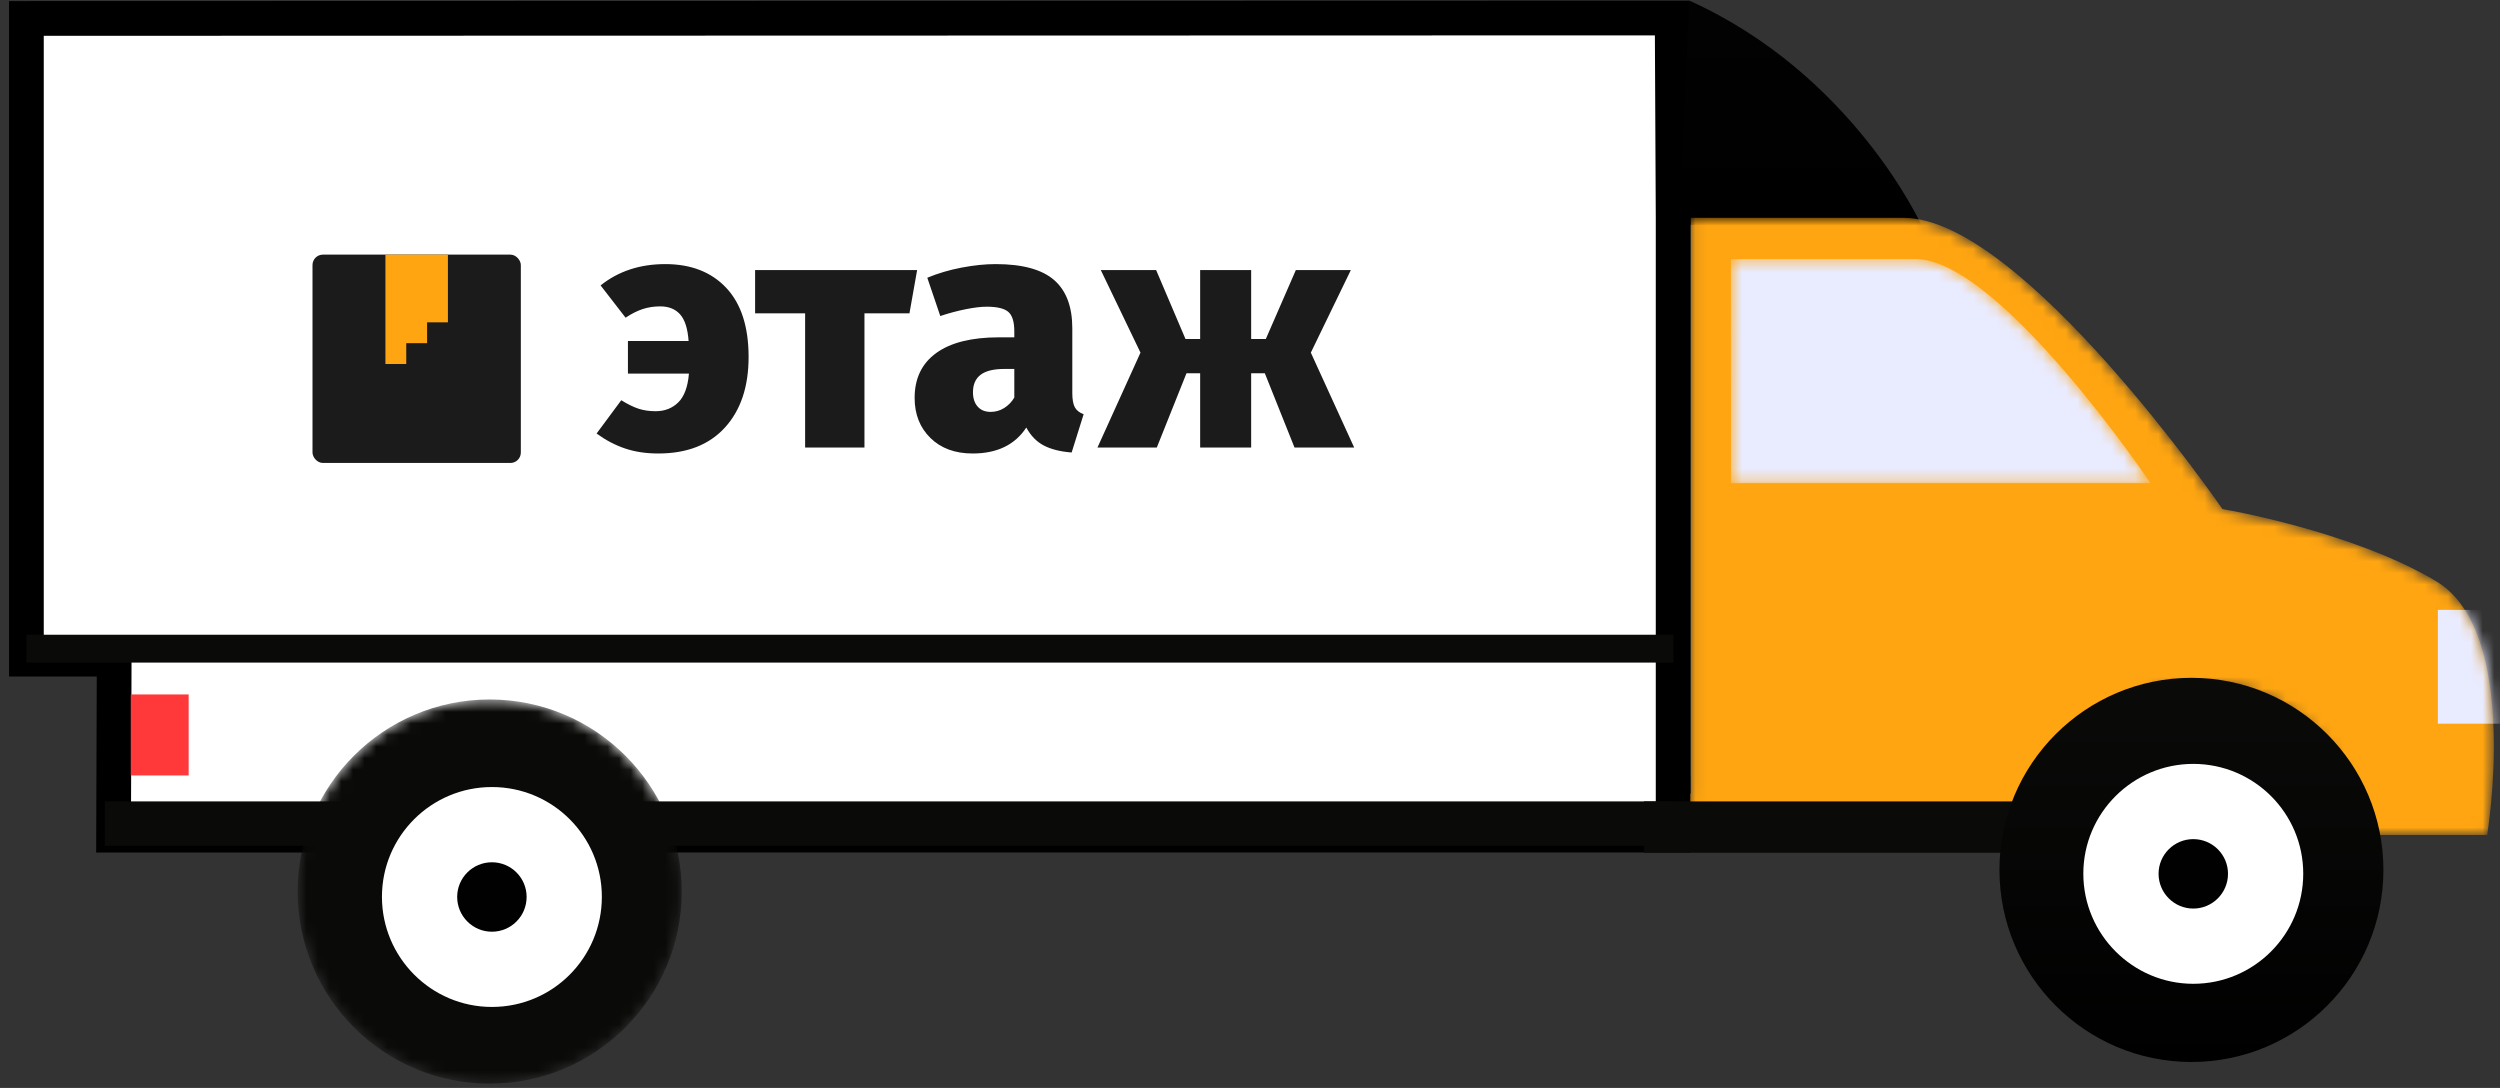 <?xml version="1.0" encoding="UTF-8"?>
<svg width="216px" height="94px" viewBox="0 0 216 94" version="1.1" xmlns="http://www.w3.org/2000/svg" xmlns:xlink="http://www.w3.org/1999/xlink">
    <rect x="0" y="0" width="216" height="94" fill="#333333" stroke="none"/>
    <!-- Generator: Sketch 52.5 (67469) - http://www.bohemiancoding.com/sketch -->
    <title>Group Copy</title>
    <desc>Created with Sketch.</desc>
    <defs>
        <linearGradient x1="50%" y1="0%" x2="50%" y2="100%" id="linearGradient-1">
            <stop stop-color="#010201" offset="0%"></stop>
            <stop stop-color="#000000" offset="100%"></stop>
        </linearGradient>
        <path d="M69.916,0.82 C60.989,0.82 54.092,0.82 51.519,0.82 C41.295,0.82 23.979,25.984 23.979,25.984 C23.979,25.984 12.808,27.855 5.499,32.23 C-1.814,36.614 1.109,54.143 1.109,54.143 L12.432,54.143 C12.432,46.877 18.326,41.004 25.588,41.004 C32.848,41.004 38.731,46.877 38.731,54.143 L69.964,54.143 L69.964,50.579 L69.916,50.579 L69.916,0.82" id="path-2"></path>
        <path d="M36.446,19.741 L0.193,19.741 C0.193,19.741 13.246,0.381 20.506,0.381 C27.766,0.381 36.451,0.381 36.451,0.381 L36.446,19.741" id="path-4"></path>
        <path d="M16.696,0.434 C7.527,0.434 0.098,7.871 0.098,17.028 C0.098,26.19 7.527,33.627 16.696,33.627 C25.852,33.627 33.282,26.19 33.282,17.028 C33.289,7.874 25.852,0.434 16.696,0.434" id="path-6"></path>
        <linearGradient x1="50%" y1="0%" x2="50%" y2="100%" id="linearGradient-8">
            <stop stop-color="#0A0B09" offset="0%"></stop>
            <stop stop-color="#000000" offset="100%"></stop>
        </linearGradient>
    </defs>
    <g id="website" stroke="none" stroke-width="1" fill="none" fill-rule="evenodd">
        <g id="Group-Copy" transform="translate(109, 47) scale(-1, 1) translate(-109, -47) translate(2, 0)">
            <g id="Group-325" transform="translate(71, 1)">
                <path d="M0.441,17.816 L0.441,67.579 L0.429,67.579 L0.429,71.152 L44.321,71.152 C95.302,71.152 135.187,71.16 135.187,71.16 L135.134,55.95 L142.719,55.95 L142.719,0.595 L0.525,0.556 L0.441,17.816 Z" id="Fill-323" stroke="#000000" stroke-width="3" fill="#FFFFFF"></path>
                <g id="Group-4" transform="translate(73, 30) scale(-1, 1) translate(-73, -30) translate(28, 21)">
                    <g id="Group-13">
                        <g>
                            <path d="M30.479,0.818 C32.706,0.818 34.463,1.504 35.75,2.874 C37.036,4.245 37.679,6.234 37.679,8.842 C37.679,11.411 36.998,13.443 35.634,14.939 C34.271,16.434 32.351,17.182 29.874,17.182 C28.818,17.182 27.863,17.038 27.008,16.75 C26.154,16.463 25.333,16.031 24.545,15.456 L26.677,12.58 C27.234,12.926 27.733,13.17 28.175,13.314 C28.616,13.458 29.106,13.529 29.643,13.529 C30.431,13.529 31.084,13.275 31.602,12.767 C32.12,12.259 32.428,11.43 32.524,10.28 L27.253,10.28 L27.253,7.461 L32.495,7.461 C32.418,6.388 32.173,5.621 31.76,5.161 C31.348,4.701 30.776,4.471 30.047,4.471 C29.509,4.471 29.005,4.547 28.535,4.701 C28.064,4.854 27.57,5.103 27.051,5.448 L24.891,2.659 C26.427,1.432 28.29,0.818 30.479,0.818 Z M52.239,1.336 L51.577,5.074 L47.689,5.074 L47.689,16.664 L42.562,16.664 L42.562,5.074 L38.241,5.074 L38.241,1.336 L52.239,1.336 Z M65.647,11.948 C65.647,12.504 65.719,12.916 65.863,13.184 C66.007,13.453 66.262,13.654 66.626,13.788 L65.59,17.096 C64.61,17.019 63.809,16.818 63.185,16.492 C62.561,16.166 62.057,15.648 61.672,14.939 C60.693,16.434 59.147,17.182 57.035,17.182 C55.518,17.182 54.304,16.736 53.392,15.845 C52.48,14.953 52.024,13.798 52.024,12.379 C52.024,10.692 52.648,9.398 53.896,8.497 C55.144,7.596 56.949,7.145 59.311,7.145 L60.636,7.145 L60.636,6.627 C60.636,5.803 60.463,5.242 60.117,4.945 C59.772,4.648 59.147,4.499 58.245,4.499 C57.765,4.499 57.165,4.571 56.445,4.715 C55.725,4.859 54.99,5.055 54.241,5.305 L53.118,1.997 C54.04,1.614 55.029,1.321 56.085,1.12 C57.141,0.919 58.12,0.818 59.023,0.818 C61.327,0.818 63.007,1.274 64.063,2.184 C65.119,3.095 65.647,4.49 65.647,6.369 L65.647,11.948 Z M58.591,13.587 C59.013,13.587 59.402,13.477 59.757,13.256 C60.112,13.036 60.405,12.734 60.636,12.35 L60.636,9.877 L59.772,9.877 C58.85,9.877 58.168,10.045 57.727,10.38 C57.285,10.716 57.064,11.219 57.064,11.89 C57.064,12.408 57.198,12.82 57.467,13.127 C57.736,13.434 58.111,13.587 58.591,13.587 Z M89.712,1.336 L86.256,8.468 L90,16.664 L84.844,16.664 L82.281,10.251 L81.1,10.251 L81.1,16.664 L76.693,16.664 L76.693,10.251 L75.512,10.251 L72.949,16.664 L67.822,16.664 L71.538,8.468 L68.11,1.336 L72.891,1.336 L75.426,7.289 L76.693,7.289 L76.693,1.336 L81.1,1.336 L81.1,7.289 L82.367,7.289 L84.96,1.336 L89.712,1.336 Z" id="этаж" fill="#1B1B1B"></path>
                            <g id="Group">
                                <rect id="Rectangle" fill="#1B1B1B" x="0" y="0" width="18" height="18" rx="0.9"></rect>
                                <polygon id="Rectangle-Copy-3" fill="#FFA511" points="6.3 0 11.7 0 11.7 5.85 9.9 5.85 9.9 7.65 8.1 7.65 8.1 9.45 6.3 9.45"></polygon>
                            </g>
                        </g>
                    </g>
                </g>
            </g>
            <g id="Group-328" transform="translate(50, 0)" fill="url(#linearGradient-1)">
                <path d="M20.05,0.05 L20.917,19.433 L0,19.433 C0,19.433 5.911,6.412 20.05,0.05 Z" id="Fill-326"></path>
            </g>
            <g id="Group-331" transform="translate(0, 18)">
                <mask id="mask-3" fill="white">
                    <use xlink:href="#path-2"></use>
                </mask>
                <g id="Clip-330"></g>
                <path d="M69.916,0.82 C60.989,0.82 54.092,0.82 51.519,0.82 C41.295,0.82 23.979,25.984 23.979,25.984 C23.979,25.984 12.808,27.855 5.499,32.23 C-1.814,36.614 1.109,54.143 1.109,54.143 L12.432,54.143 C12.432,46.877 18.326,41.004 25.588,41.004 C32.848,41.004 38.731,46.877 38.731,54.143 L69.964,54.143 L69.964,50.579 L69.916,50.579 L69.916,0.82" id="Fill-329" fill="#FFA511" mask="url(#mask-3)"></path>
                <polygon id="Fill-332" fill="#E9EBFF" mask="url(#mask-3)" points="-0.686 44.526 5.367 44.526 5.367 34.694 -0.686 34.694"></polygon>
            </g>
            <rect id="Rectangle" fill="#FF3939" x="199.7" y="60" width="5" height="7"></rect>
            <g id="Group-335" transform="translate(30, 22)">
                <mask id="mask-5" fill="white">
                    <use xlink:href="#path-4"></use>
                </mask>
                <g id="Clip-334"></g>
                <path d="M36.446,19.741 L0.193,19.741 C0.193,19.741 13.246,0.381 20.506,0.381 C27.766,0.381 36.451,0.381 36.451,0.381 L36.446,19.741" id="Fill-333" fill="#E9EBFF" mask="url(#mask-5)"></path>
            </g>
            <polygon id="Fill-336" fill="#0A0B09" points="39.556 73.679 73.964 73.679 73.964 69.241 39.556 69.241"></polygon>
            <polygon id="Fill-337" fill="#0A0B09" points="71.425 73.079 206.943 73.079 206.943 69.241 71.425 69.241"></polygon>
            <polygon id="Fill-338" fill="#0A0B09" points="71.425 57.248 213.719 57.248 213.719 54.841 71.425 54.841"></polygon>
            <g id="Group-341" transform="translate(157, 60)">
                <mask id="mask-7" fill="white">
                    <use xlink:href="#path-6"></use>
                </mask>
                <g id="Clip-340"></g>
                <path d="M16.696,0.434 C7.527,0.434 0.098,7.871 0.098,17.028 C0.098,26.19 7.527,33.627 16.696,33.627 C25.852,33.627 33.282,26.19 33.282,17.028 C33.289,7.874 25.852,0.434 16.696,0.434" id="Fill-339" fill="#0A0B09" mask="url(#mask-7)"></path>
            </g>
            <g id="Group-344" transform="translate(164, 68)">
                <path d="M9.499,19 C4.239,19 0,14.742 0,9.485 C0,4.246 4.251,0 9.499,0 C14.739,0 19,4.246 19,9.485 C19,14.724 14.747,19 9.499,19" id="Fill-342" fill="#FFFFFF"></path>
                <path d="M9.5,12.5 C7.839,12.5 6.5,11.155 6.5,9.495 C6.5,7.841 7.842,6.5 9.5,6.5 C11.154,6.5 12.5,7.841 12.5,9.495 C12.5,11.15 11.157,12.5 9.5,12.5" id="Fill-342-Copy" fill="#010101"></path>
            </g>
            <g id="Group-347" transform="translate(10, 58)" fill="url(#linearGradient-8)">
                <path d="M16.659,0.564 C7.498,0.564 0.073,8 0.073,17.157 C0.073,26.32 7.498,33.755 16.659,33.755 C25.813,33.755 33.248,26.32 33.248,17.157 C33.248,8.006 25.813,0.564 16.659,0.564" id="Fill-345"></path>
            </g>
            <g id="Group-350" transform="translate(17, 66)">
                <path d="M9.5,19 C4.26,19 0,14.741 0,9.485 C0,4.247 4.26,0 9.5,0 C14.731,0 19,4.247 19,9.485 C19,14.727 14.731,19 9.5,19" id="Fill-348" fill="#FFFFFF"></path>
                <path d="M9.5,12.5 C7.845,12.5 6.5,11.155 6.5,9.495 C6.5,7.841 7.845,6.5 9.5,6.5 C11.152,6.5 12.5,7.841 12.5,9.495 C12.5,11.151 11.152,12.5 9.5,12.5" id="Fill-348-Copy" fill="#010101"></path>
            </g>
        </g>
    </g>
</svg>